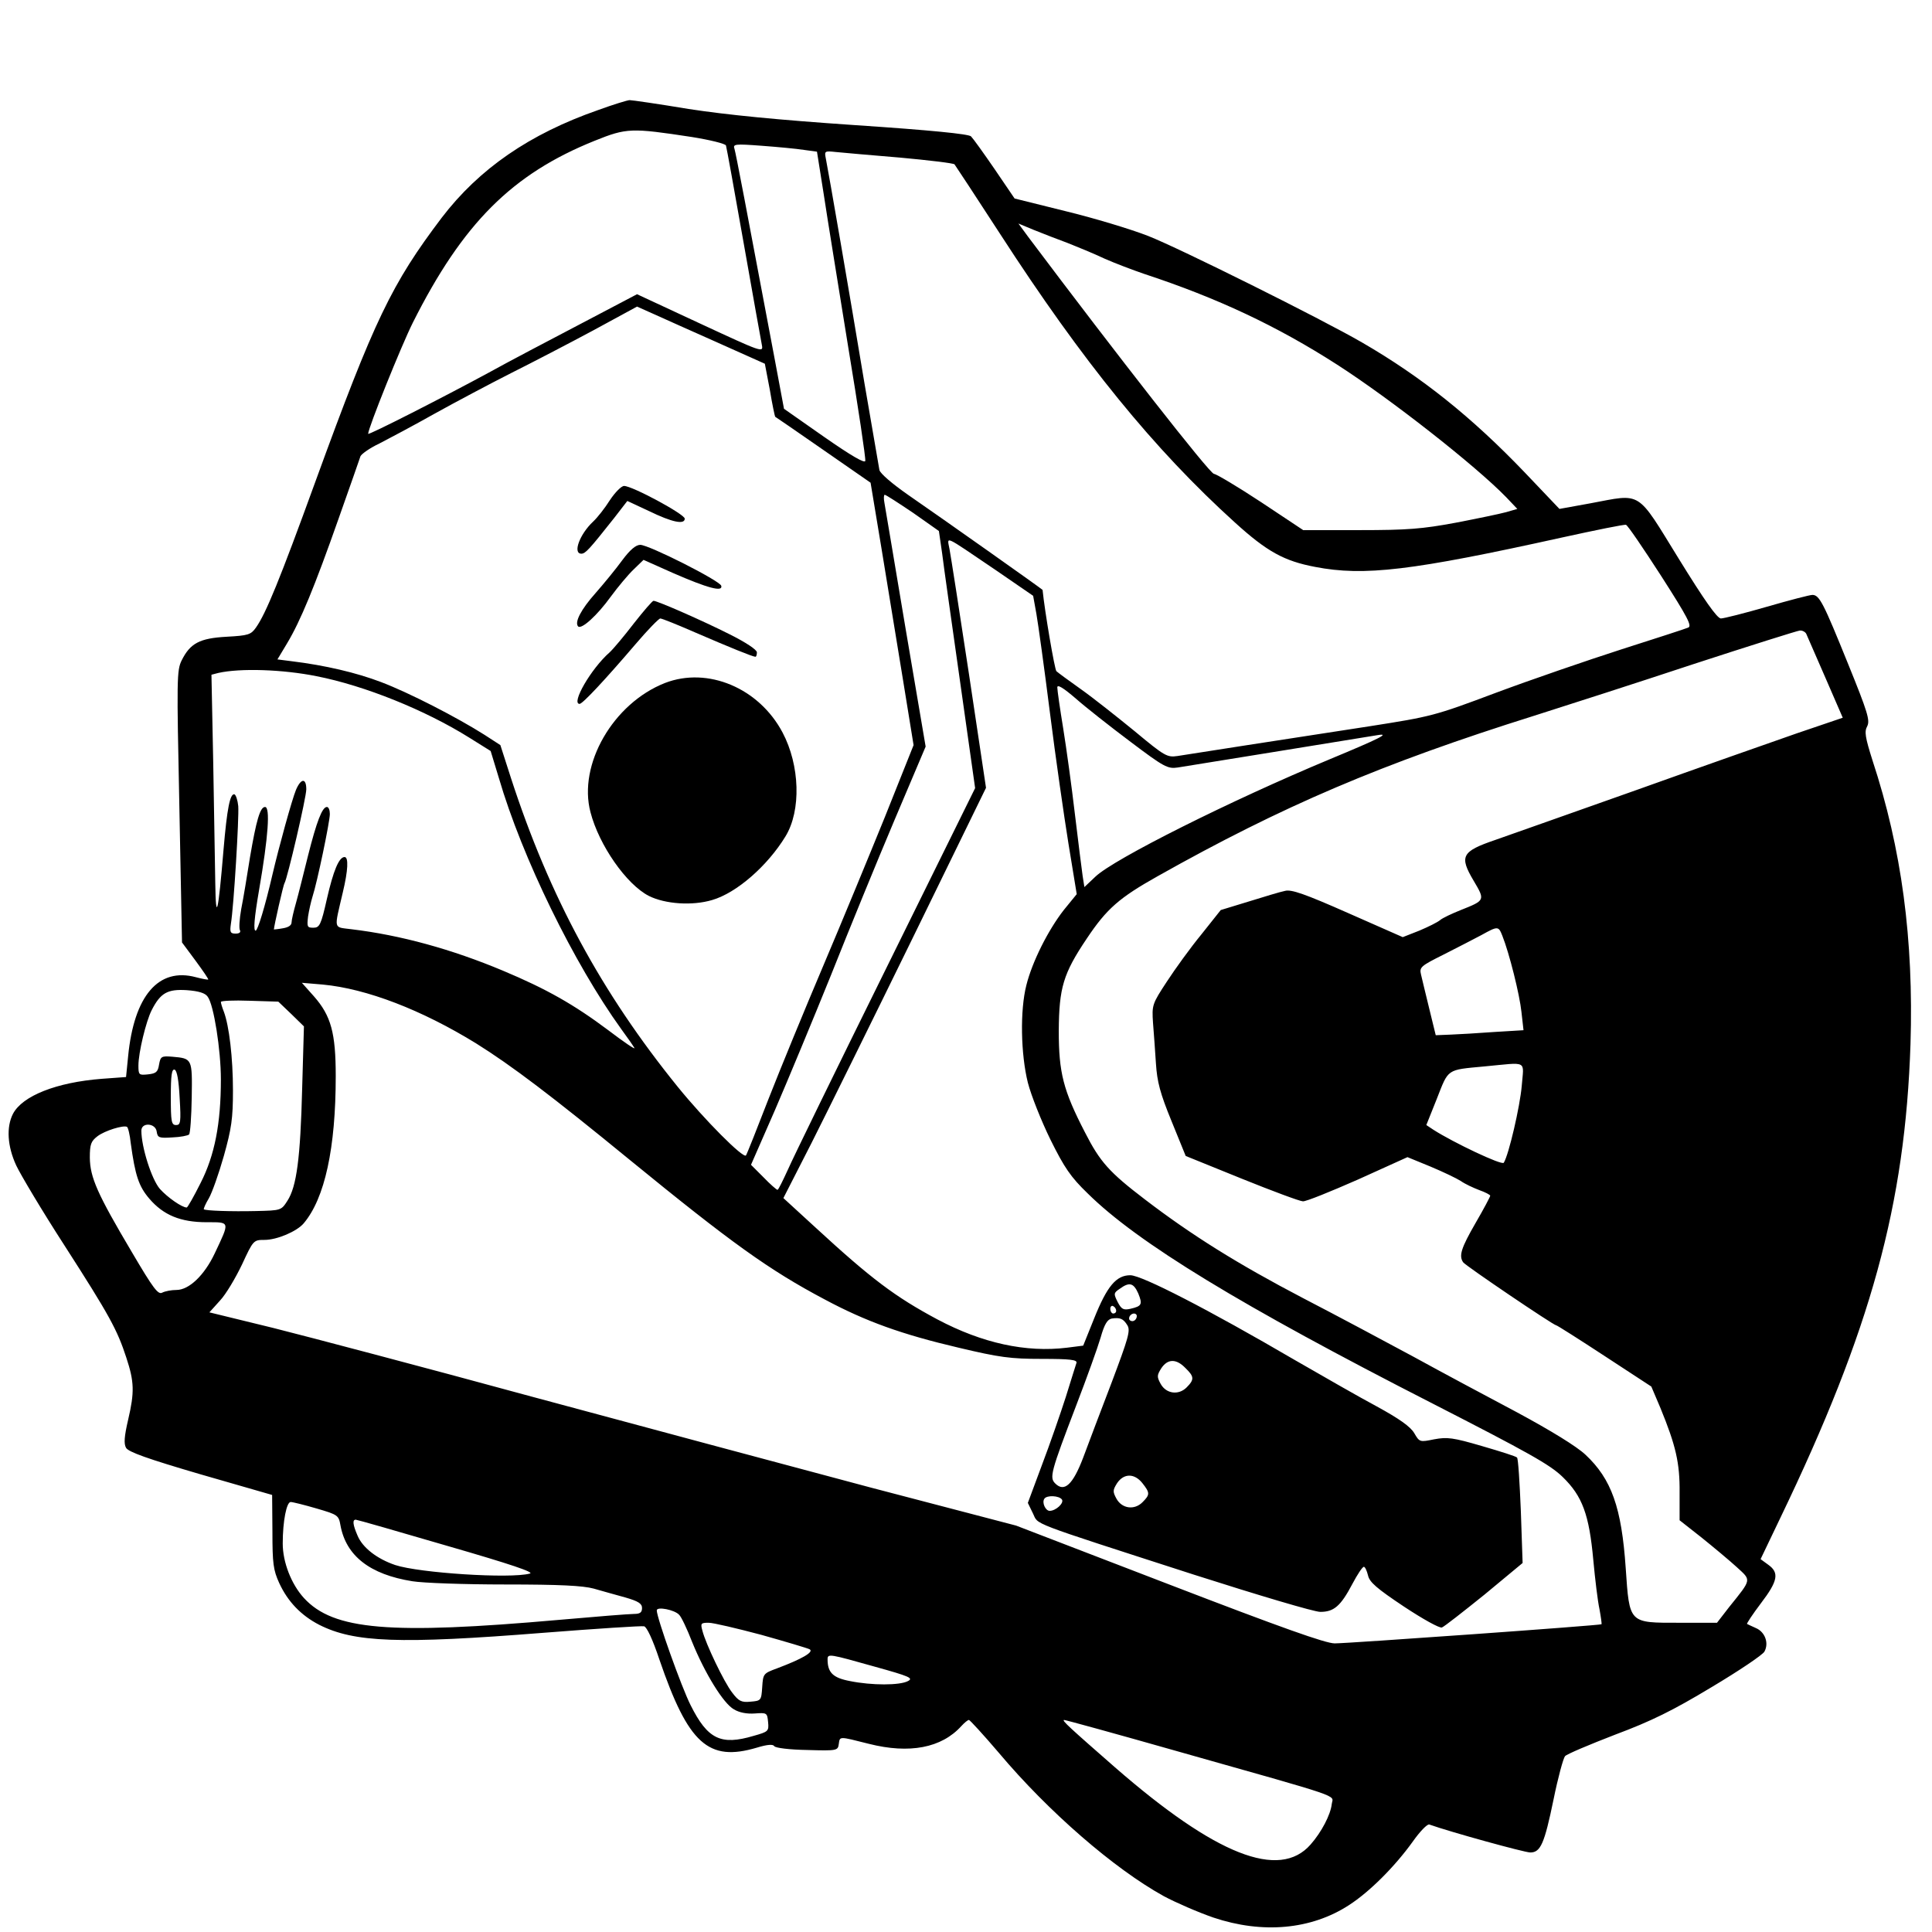 <?xml version="1.0" standalone="no"?>
<!DOCTYPE svg PUBLIC "-//W3C//DTD SVG 20010904//EN"
 "http://www.w3.org/TR/2001/REC-SVG-20010904/DTD/svg10.dtd">
<svg version="1.0" xmlns="http://www.w3.org/2000/svg"
 width="656pt" height="656pt" viewBox="0 0 656 656"
 preserveAspectRatio="xMidYMid meet">
<g transform="translate(0,656) scale(0.1,-0.1)"
fill="#000000" stroke="none">
<path d="M2030 6186 c-232 -81 -403 -199 -530 -365 -170 -225 -228 -344 -429
-896 -121 -333 -168 -448 -202 -496 -17 -24 -26 -27 -99 -31 -92 -5 -124 -22
-153 -80 -17 -34 -17 -64 -8 -497 l9 -461 46 -62 c25 -34 45 -63 43 -64 -1 -1
-20 2 -42 8 -127 34 -210 -63 -230 -269 l-7 -70 -82 -6 c-155 -12 -270 -58
-302 -119 -23 -45 -19 -110 11 -175 14 -30 87 -153 164 -272 153 -238 179
-286 210 -381 27 -82 28 -117 6 -211 -13 -56 -15 -81 -7 -95 8 -14 72 -37 253
-90 l243 -70 1 -125 c0 -108 3 -130 23 -174 29 -63 74 -110 136 -142 119 -60
271 -66 762 -27 179 14 332 24 341 22 9 -2 29 -44 52 -113 98 -286 166 -348
331 -299 36 11 55 12 59 5 4 -6 51 -12 112 -13 101 -3 104 -2 107 20 4 27 -1
27 102 1 138 -35 247 -14 314 60 11 12 22 21 26 21 3 0 49 -50 101 -111 169
-201 392 -394 560 -487 41 -22 117 -55 169 -73 167 -56 332 -41 460 42 70 45
156 131 217 216 24 34 49 60 56 58 73 -26 324 -95 343 -95 35 0 48 30 79 180
15 74 33 140 39 147 6 7 82 39 170 73 123 46 196 82 327 161 94 56 174 110
180 121 16 29 2 67 -29 80 -15 7 -29 13 -30 14 -2 1 19 33 47 70 58 76 63 104
25 131 l-26 19 67 140 c308 640 424 1064 442 1609 11 355 -30 663 -129 963
-25 79 -28 98 -18 116 10 20 2 47 -65 212 -83 205 -97 234 -121 234 -9 0 -78
-18 -154 -40 -76 -22 -147 -40 -157 -40 -13 1 -56 62 -143 203 -145 235 -123
221 -300 188 l-105 -19 -118 124 c-180 188 -350 324 -552 441 -138 80 -622
321 -727 362 -59 23 -185 61 -280 84 l-173 43 -68 100 c-37 54 -73 104 -80
111 -8 8 -137 21 -392 38 -265 18 -437 35 -567 55 -102 17 -192 30 -200 30 -7
0 -56 -15 -108 -34z m318 -91 c63 -10 115 -23 117 -29 2 -6 29 -155 60 -331
31 -176 59 -332 62 -347 5 -26 0 -24 -209 73 l-215 100 -194 -102 c-107 -56
-246 -129 -309 -164 -153 -83 -410 -214 -410 -208 0 19 112 298 152 378 169
336 336 504 617 617 109 44 125 44 329 13z m382 -44 l44 -6 23 -145 c12 -80
50 -313 83 -518 34 -205 60 -379 58 -387 -2 -9 -47 17 -139 81 l-137 96 -32
171 c-97 516 -131 694 -136 711 -6 17 0 18 93 11 54 -4 118 -10 143 -14z m325
-26 c98 -9 182 -19 186 -23 3 -4 73 -110 154 -235 282 -436 524 -733 798 -981
109 -99 167 -131 273 -151 166 -32 327 -13 838 100 114 25 212 45 217 43 6 -2
59 -80 119 -173 91 -142 106 -171 92 -176 -9 -4 -111 -37 -227 -74 -115 -37
-307 -103 -425 -147 -210 -79 -220 -81 -430 -114 -118 -18 -305 -47 -415 -64
-110 -17 -217 -34 -237 -37 -35 -5 -43 -1 -145 84 -60 49 -142 114 -183 143
-41 29 -79 57 -83 61 -6 5 -40 205 -47 276 0 2 -341 243 -457 323 -53 37 -94
72 -97 84 -2 12 -25 145 -51 296 -49 295 -122 718 -131 762 -5 25 -4 26 33 22
21 -2 119 -11 218 -19z m570 -290 c33 -13 89 -36 125 -53 36 -16 97 -39 135
-52 249 -82 451 -177 655 -308 182 -117 470 -343 574 -450 l38 -40 -38 -11
c-22 -6 -99 -22 -172 -36 -113 -21 -163 -25 -325 -25 l-192 0 -143 95 c-79 52
-151 95 -160 96 -14 0 -329 403 -631 805 l-33 45 53 -22 c30 -12 81 -32 114
-44z m-1189 -338 l161 -72 17 -89 c8 -49 17 -90 18 -91 2 -1 75 -51 164 -113
l160 -111 37 -223 c20 -123 53 -323 73 -446 l36 -222 -97 -243 c-54 -133 -148
-361 -210 -507 -62 -146 -145 -348 -185 -450 -39 -101 -74 -189 -77 -193 -8
-13 -142 122 -232 233 -259 320 -435 645 -566 1048 l-36 112 -54 35 c-93 59
-256 143 -351 179 -84 32 -190 57 -305 71 l-47 6 33 55 c45 75 93 191 175 424
38 107 71 202 74 211 4 8 32 28 64 43 31 16 116 61 187 101 72 40 189 102 260
138 72 36 197 101 279 145 l149 81 56 -25 c31 -14 129 -58 217 -97z m664 -578
l88 -62 11 -76 c5 -42 33 -238 61 -436 l51 -361 -303 -614 c-167 -338 -317
-645 -333 -682 -17 -37 -32 -68 -35 -68 -3 0 -25 19 -48 43 l-42 42 81 185
c44 102 130 309 191 460 60 151 157 388 215 525 l106 250 -68 400 c-37 220
-69 412 -72 428 -3 15 -2 27 1 27 4 0 47 -28 96 -61z m277 -192 l131 -90 11
-61 c6 -34 27 -185 46 -336 19 -151 48 -352 63 -445 l28 -171 -44 -54 c-53
-68 -107 -175 -127 -255 -22 -86 -19 -234 5 -331 11 -43 46 -131 77 -194 47
-95 69 -127 126 -182 170 -168 520 -381 1172 -714 324 -166 398 -207 441 -249
67 -65 90 -128 104 -282 6 -65 15 -140 21 -167 5 -27 8 -50 7 -51 -5 -4 -860
-65 -906 -65 -31 0 -180 53 -562 200 l-520 200 -493 129 c-270 72 -789 211
-1152 309 -363 99 -758 203 -877 233 l-217 53 36 40 c20 21 53 77 75 123 38
82 39 83 76 83 43 0 110 29 133 56 72 85 109 256 109 500 0 147 -16 205 -74
271 l-41 46 71 -6 c149 -14 336 -86 521 -200 120 -75 256 -178 521 -395 344
-281 473 -374 662 -474 140 -75 263 -119 455 -164 139 -33 176 -38 283 -38 96
0 121 -3 117 -14 -2 -7 -19 -59 -36 -115 -18 -56 -54 -160 -81 -231 l-48 -129
17 -35 c21 -41 -28 -23 548 -209 216 -69 407 -126 428 -126 46 0 69 19 109 95
17 32 34 58 39 58 4 0 10 -13 14 -29 5 -23 29 -44 122 -106 65 -43 121 -74
129 -71 8 3 73 54 145 112 l129 107 -6 176 c-4 97 -9 179 -13 182 -3 4 -57 21
-119 39 -99 29 -118 31 -162 23 -49 -10 -50 -10 -68 21 -13 22 -51 49 -128 91
-60 32 -185 104 -279 158 -291 170 -518 287 -557 287 -48 0 -79 -37 -123 -147
l-37 -92 -55 -7 c-139 -17 -287 15 -440 96 -144 77 -225 138 -415 313 l-108
99 95 186 c52 103 207 417 344 697 l249 510 -58 387 c-32 212 -62 403 -66 424
-8 44 -23 50 153 -69z m2756 -219 c3 -7 32 -74 65 -149 l59 -136 -156 -53
c-86 -30 -331 -116 -546 -193 -214 -76 -430 -152 -478 -169 -114 -39 -123 -55
-73 -139 39 -66 39 -66 -44 -99 -30 -12 -62 -27 -70 -34 -8 -7 -40 -23 -71
-36 l-56 -22 -186 82 c-147 65 -193 81 -214 75 -16 -3 -71 -20 -123 -36 l-95
-29 -66 -83 c-37 -45 -89 -117 -117 -160 -50 -76 -51 -80 -47 -140 3 -34 7
-96 10 -139 4 -61 14 -100 53 -195 l48 -118 190 -77 c104 -42 198 -77 208 -77
10 -1 94 33 187 74 l168 76 78 -32 c43 -18 89 -40 103 -49 14 -10 42 -23 63
-31 20 -7 37 -16 37 -19 0 -3 -22 -45 -50 -93 -49 -85 -57 -111 -42 -133 7
-11 307 -214 316 -214 3 0 77 -47 164 -104 l159 -104 31 -73 c52 -127 66 -186
65 -287 l0 -94 75 -59 c41 -33 95 -78 119 -100 50 -46 52 -39 -26 -136 l-41
-53 -128 0 c-172 0 -169 -4 -182 186 -14 205 -48 302 -137 385 -30 28 -116 81
-233 144 -102 54 -259 138 -350 188 -91 49 -259 139 -375 199 -224 117 -380
215 -537 335 -122 93 -153 128 -204 228 -74 143 -89 203 -89 345 1 146 15 194
95 313 68 102 111 139 241 212 423 238 760 382 1279 545 107 34 350 112 540
175 190 62 352 113 361 114 9 1 19 -5 22 -11z m-5058 -144 c163 -32 369 -115
519 -209 l72 -45 28 -92 c79 -270 255 -630 416 -853 20 -27 40 -56 44 -63 5
-8 -36 20 -90 61 -115 86 -208 139 -356 201 -174 73 -348 121 -516 141 -61 8
-58 -4 -28 125 18 75 20 120 6 120 -19 0 -38 -46 -60 -142 -20 -89 -25 -98
-46 -98 -21 0 -22 3 -18 38 3 20 10 51 15 67 16 49 59 255 59 281 0 13 -4 24
-10 24 -16 0 -35 -50 -64 -165 -15 -60 -33 -133 -41 -161 -8 -28 -15 -58 -15
-66 0 -10 -11 -17 -30 -20 -16 -3 -30 -4 -30 -4 0 10 32 152 36 157 10 17 74
291 74 319 0 39 -18 38 -35 -2 -14 -34 -58 -194 -80 -288 -25 -108 -50 -190
-57 -190 -8 0 -5 41 12 140 31 179 38 280 20 280 -17 0 -30 -47 -51 -170 -10
-63 -23 -143 -30 -177 -6 -34 -8 -67 -4 -72 3 -7 -3 -11 -15 -11 -18 0 -20 5
-16 33 10 61 28 362 25 400 -2 20 -8 38 -13 40 -15 3 -25 -48 -37 -188 -18
-216 -26 -250 -28 -115 -1 63 -4 249 -7 412 l-6 297 23 6 c75 17 220 12 334
-11z m2764 -223 c114 -86 126 -92 160 -87 31 5 613 99 679 110 43 7 8 -11
-163 -82 -336 -140 -734 -339 -796 -399 l-37 -35 -6 38 c-3 22 -15 115 -26
208 -11 94 -29 225 -40 293 -11 67 -20 130 -20 139 0 11 20 -1 63 -38 34 -30
118 -96 186 -147z m1262 -658 c24 -60 59 -201 65 -259 l7 -62 -99 -6 c-55 -4
-121 -8 -149 -9 l-50 -2 -22 90 c-12 50 -25 102 -28 116 -6 25 -1 29 77 68 46
23 103 53 128 66 56 31 58 31 71 -2z m-4396 -207 c21 -27 45 -182 45 -281 0
-150 -21 -258 -69 -352 -23 -46 -44 -83 -47 -83 -16 0 -65 34 -91 63 -28 32
-63 142 -63 198 0 29 48 26 52 -3 3 -21 8 -23 53 -20 27 1 53 6 57 10 4 4 8
61 9 126 2 132 2 132 -66 138 -37 3 -40 1 -45 -27 -4 -25 -10 -30 -38 -33 -30
-3 -32 -2 -32 30 0 44 26 151 45 188 30 59 54 72 119 68 41 -3 63 -10 71 -22z
m284 -59 l43 -42 -6 -210 c-6 -239 -19 -334 -50 -382 -21 -33 -22 -33 -106
-35 -86 -2 -172 1 -178 6 -1 2 6 19 17 37 11 19 34 84 51 144 26 93 31 127 31
222 0 112 -13 220 -31 268 -6 15 -10 29 -10 33 0 4 44 6 97 4 l98 -3 44 -42z
m4178 -244 c-6 -70 -44 -234 -61 -261 -6 -10 -172 69 -239 112 l-24 16 36 90
c40 102 32 97 161 109 150 14 134 23 127 -66z m-4557 -41 c5 -83 3 -92 -12
-92 -16 0 -18 11 -18 96 0 72 3 95 13 92 8 -3 14 -36 17 -96z m-166 -154 c15
-109 27 -146 63 -188 48 -56 106 -80 195 -80 80 0 79 4 27 -106 -35 -74 -87
-124 -130 -124 -17 0 -38 -4 -48 -9 -14 -8 -30 13 -103 137 -118 199 -142 254
-143 321 0 46 4 56 26 73 25 19 87 38 100 32 4 -2 10 -27 13 -56z m3421 -510
c15 -37 12 -43 -27 -52 -23 -5 -30 -2 -43 23 -14 28 -14 31 7 45 33 24 47 20
63 -16z m-75 -59 c0 -5 -4 -9 -10 -9 -5 0 -10 7 -10 16 0 8 5 12 10 9 6 -3 10
-10 10 -16z m70 -17 c0 -13 -12 -22 -22 -16 -10 6 -1 24 13 24 5 0 9 -4 9 -8z
m-32 -32 c11 -18 3 -44 -53 -193 -36 -94 -80 -210 -97 -256 -35 -92 -64 -119
-95 -88 -20 20 -16 37 72 267 35 91 72 194 82 228 13 46 23 62 38 65 28 4 39
0 53 -23z m197 -145 c30 -29 31 -39 4 -66 -27 -27 -69 -22 -88 12 -13 24 -13
29 2 53 22 33 51 33 82 1z m-146 -391 c26 -33 26 -39 0 -65 -27 -27 -69 -22
-88 12 -13 24 -13 29 2 53 23 34 59 34 86 0z m-273 -56 c7 -12 -21 -38 -42
-38 -14 0 -27 28 -18 41 8 13 51 11 60 -3z m-2531 -30 c72 -21 75 -23 81 -57
19 -104 100 -167 244 -190 36 -6 178 -11 316 -11 185 0 263 -4 300 -14 27 -8
75 -21 107 -30 45 -13 57 -21 57 -36 0 -15 -7 -20 -27 -20 -16 0 -129 -9 -253
-20 -578 -51 -768 -35 -868 74 -43 47 -72 122 -72 185 0 76 13 141 27 141 7 0
47 -10 88 -22z m444 -127 c218 -63 297 -90 280 -94 -67 -18 -375 2 -457 29
-62 21 -111 59 -128 100 -16 37 -18 54 -6 54 4 0 144 -40 311 -89z m787 -234
c7 -6 27 -48 44 -92 43 -106 106 -209 142 -229 18 -11 44 -16 71 -14 41 3 42
2 45 -29 3 -31 1 -33 -49 -47 -111 -33 -156 -12 -214 104 -31 61 -115 297
-115 322 0 14 61 2 76 -15z m279 -68 c82 -23 156 -45 164 -49 16 -9 -26 -33
-111 -65 -46 -17 -47 -18 -50 -64 -3 -45 -4 -46 -40 -49 -31 -3 -40 2 -62 31
-28 36 -90 166 -101 210 -7 25 -5 27 21 27 16 0 96 -19 179 -41z m385 -108
c119 -33 132 -39 113 -49 -28 -15 -123 -15 -197 0 -58 11 -76 29 -76 74 0 20
7 18 160 -25z m1023 -286 c580 -164 533 -148 529 -180 -4 -37 -35 -96 -72
-138 -106 -121 -322 -36 -664 262 -152 133 -182 160 -173 161 5 0 176 -47 380
-105z"/>
<path d="M2071 4862 c-17 -27 -42 -59 -57 -73 -46 -43 -70 -109 -40 -109 14 0
28 16 112 122 l44 57 73 -34 c80 -39 122 -47 122 -26 0 15 -178 111 -206 111
-9 0 -30 -21 -48 -48z"/>
<path d="M2113 4658 c-21 -29 -62 -79 -91 -112 -49 -55 -72 -99 -59 -113 12
-11 66 39 110 100 25 34 60 76 79 94 l33 32 101 -45 c117 -51 169 -65 163 -43
-6 18 -246 139 -275 139 -15 0 -35 -17 -61 -52z"/>
<path d="M2152 4443 c-33 -43 -70 -87 -82 -98 -63 -55 -132 -175 -102 -175 10
0 85 80 191 204 40 47 78 86 83 86 6 0 60 -22 122 -49 111 -48 192 -81 201
-81 3 0 5 7 5 15 0 9 -38 34 -92 61 -91 46 -246 114 -259 114 -4 0 -34 -35
-67 -77z"/>
<path d="M2258 4241 c-176 -69 -296 -277 -253 -439 29 -112 122 -245 198 -284
56 -28 148 -34 215 -14 83 24 188 116 249 216 54 88 49 242 -10 353 -80 151
-254 224 -399 168z"/>
</g>
</svg>

